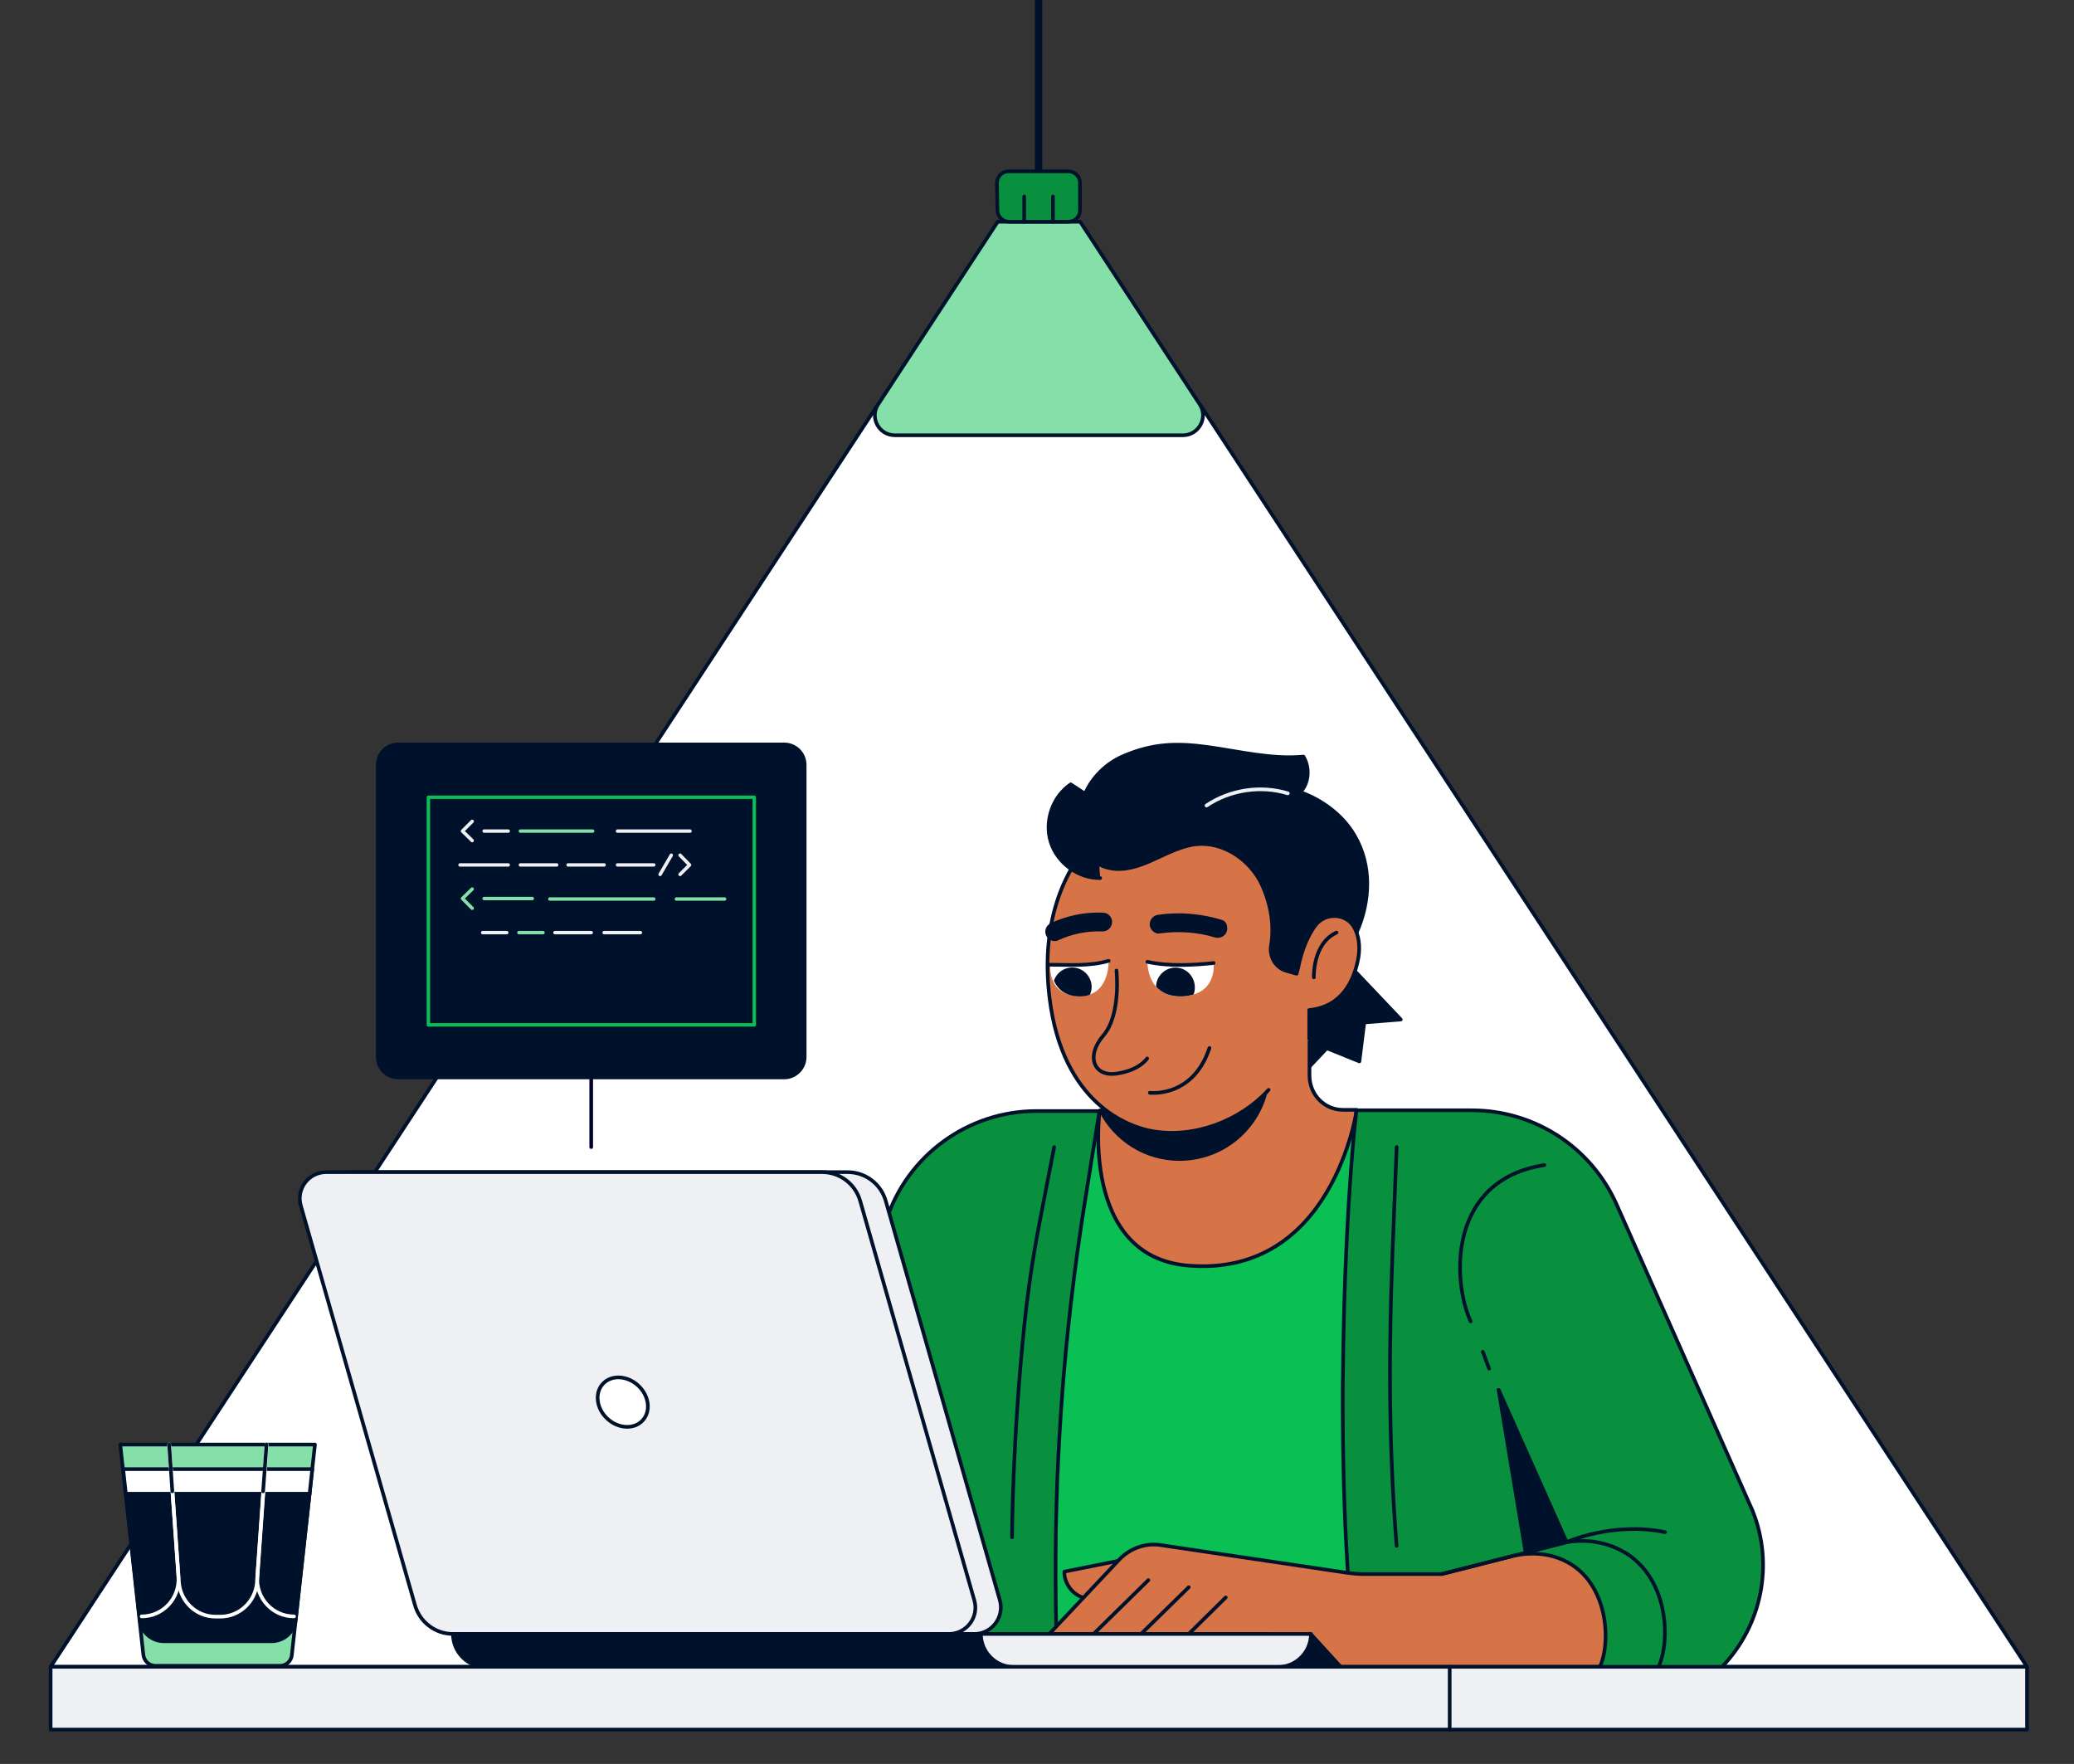 <?xml version="1.0" encoding="utf-8"?>
<!-- Generator: Adobe Illustrator 27.8.1, SVG Export Plug-In . SVG Version: 6.00 Build 0)  -->
<svg version="1.1" id="Layer_1" xmlns="http://www.w3.org/2000/svg" xmlns:xlink="http://www.w3.org/1999/xlink" x="0px" y="0px"
	 viewBox="0 0 852.1 724.6" style="enable-background:new 0 0 852.1 724.6;" xml:space="preserve">
<rect x="0" y="0" width="852.1" height="724.6" fill="#333333" stroke="none"/>
<style type="text/css">
	.st0{fill:#85DFA9;stroke:#00112C;stroke-width:1.5;stroke-linecap:round;stroke-linejoin:round;stroke-miterlimit:10;}
	.st1{fill:#FFFFFF;stroke:#00112C;stroke-width:1.5;stroke-linecap:round;stroke-linejoin:round;stroke-miterlimit:10;}
	.st2{fill:#00112C;stroke:#00112C;stroke-width:1.5;stroke-linecap:round;stroke-linejoin:round;stroke-miterlimit:10;}
	.st3{fill:#0ABF53;stroke:#00112C;stroke-width:1.5;stroke-linecap:round;stroke-linejoin:round;stroke-miterlimit:10;}
	.st4{fill:none;}
	.st5{fill:#EEF0F3;}
	.st6{fill:#EEF0F3;stroke:#00112C;stroke-width:1.5;stroke-linecap:round;stroke-linejoin:round;stroke-miterlimit:10;}
	.st7{fill:#F6F8F9;stroke:#00112C;stroke-width:1.5;stroke-linecap:round;stroke-linejoin:round;stroke-miterlimit:10;}
	.st8{fill:none;stroke:#00112C;stroke-width:1.5;stroke-linecap:round;stroke-linejoin:round;stroke-miterlimit:10;}
	.st9{fill:#FFAA80;stroke:#00112C;stroke-width:1.5;stroke-linecap:round;stroke-linejoin:round;stroke-miterlimit:10;}
	.st10{fill:#00112C;stroke:#EEF0F3;stroke-width:1.5;stroke-linecap:round;stroke-linejoin:round;stroke-miterlimit:10;}
	.st11{fill:none;stroke:#EEF0F3;stroke-width:1.5;stroke-linecap:round;stroke-linejoin:round;stroke-miterlimit:10;}
	.st12{fill:#FFFFFF;stroke:#00112C;stroke-width:1.5;stroke-miterlimit:10;}
	.st13{fill:none;stroke:#00112C;stroke-width:1.5;stroke-linecap:round;stroke-linejoin:round;}
	.st14{fill:none;stroke:#00112C;stroke-width:1.5;stroke-linecap:round;stroke-linejoin:round;stroke-dasharray:13.513,20.27;}
	.st15{fill:none;stroke:#00112C;stroke-width:1.5;stroke-linecap:round;stroke-linejoin:round;stroke-dasharray:13.799,20.698;}
	.st16{fill:none;stroke:#FFFFFF;stroke-width:1.5;stroke-linecap:round;stroke-linejoin:round;stroke-miterlimit:10;}
	.st17{fill:#E6735C;stroke:#00112C;stroke-width:1.5;stroke-linecap:round;stroke-linejoin:round;stroke-miterlimit:10;}
	.st18{fill:#FFFFFF;}
	.st19{fill:#85DFA9;}
	.st20{fill:#963B2F;stroke:#00112C;stroke-width:1.5;stroke-linecap:round;stroke-linejoin:round;stroke-miterlimit:10;}
	.st21{fill:#FFB797;stroke:#00112C;stroke-width:1.5;stroke-linecap:round;stroke-linejoin:round;stroke-miterlimit:10;}
	.st22{fill:#E07D6C;stroke:#00112C;stroke-width:1.5;stroke-linecap:round;stroke-linejoin:round;stroke-miterlimit:10;}
	.st23{fill:none;stroke:#00112C;stroke-width:8;stroke-linecap:square;stroke-linejoin:bevel;stroke-miterlimit:10;}
	.st24{fill:none;stroke:#0ABF53;stroke-width:8;stroke-linecap:square;stroke-linejoin:bevel;stroke-miterlimit:10;}
	.st25{fill:#ED8E69;stroke:#00112C;stroke-width:1.5;stroke-linecap:round;stroke-linejoin:round;}
	.st26{fill:#FFFFFF;stroke:#00112C;stroke-width:1.5;stroke-linecap:round;stroke-linejoin:round;}
	.st27{fill:#EEF0F3;stroke:#00112C;stroke-width:1.5;stroke-linecap:round;stroke-linejoin:round;}
	.st28{fill:#91533D;stroke:#91533D;stroke-width:1.5;stroke-linecap:round;stroke-linejoin:round;}
	.st29{fill:#91533D;}
	.st30{fill:#00112C;stroke:#00112C;stroke-width:1.5;stroke-linecap:round;stroke-linejoin:round;}
	.st31{fill:#0ABF53;stroke:#00112C;stroke-width:1.5;stroke-linecap:round;stroke-linejoin:round;}
	.st32{fill:#91533D;stroke:#00112C;stroke-width:1.5;stroke-linecap:round;stroke-linejoin:round;}
	.st33{fill:#85DFA9;stroke:#00112C;stroke-width:1.5;stroke-linecap:round;stroke-linejoin:round;}
	.st34{fill:#FFAA80;}
	.st35{fill:#00112C;}
	.st36{fill:#ED8E69;}
	.st37{fill:#0ABF53;}
	.st38{fill:#FFFFFF;stroke:#000929;stroke-width:1.5;stroke-linecap:round;stroke-linejoin:round;stroke-miterlimit:10;}
	.st39{fill:#00112C;stroke:#000929;stroke-width:1.5;stroke-linecap:round;stroke-linejoin:round;stroke-miterlimit:10;}
	.st40{fill:none;stroke:#000929;stroke-width:1.5;stroke-linecap:round;stroke-linejoin:round;stroke-miterlimit:10;}
	.st41{fill:#AA5950;stroke:#00112C;stroke-width:1.5;stroke-linecap:round;stroke-linejoin:round;stroke-miterlimit:10;}
	.st42{fill:#D8846A;stroke:#00112C;stroke-width:1.5;stroke-linecap:round;stroke-linejoin:round;stroke-miterlimit:10;}
	.st43{fill:#00112C;stroke:#070E15;stroke-width:1.5;stroke-linecap:round;stroke-linejoin:round;stroke-miterlimit:10;}
	.st44{fill:#F6F8F9;stroke:#000929;stroke-width:1.5;stroke-linecap:round;stroke-linejoin:round;stroke-miterlimit:10;}
	.st45{fill:none;stroke:#00112C;stroke-width:1.5;stroke-linecap:round;stroke-linejoin:round;stroke-dasharray:16.78,25.17;}
	.st46{fill:none;stroke:#00112C;stroke-width:1.5;stroke-linecap:round;stroke-linejoin:round;stroke-dasharray:17.116,25.674;}
	.st47{opacity:0.2;}
	.st48{fill:none;stroke:#00112C;stroke-width:1.5;stroke-linecap:round;stroke-linejoin:round;stroke-dasharray:3.978,5.968;}
	.st49{fill:#FFB69C;stroke:#00112C;stroke-width:1.5;stroke-linecap:round;stroke-linejoin:round;stroke-miterlimit:10;}
	.st50{fill:#00112C;stroke:#FFFFFF;stroke-width:1.5;stroke-linecap:round;stroke-linejoin:round;stroke-miterlimit:10;}
	.st51{fill:none;stroke:#85DFA9;stroke-width:1.5;stroke-linecap:round;stroke-linejoin:round;stroke-miterlimit:10;}
	.st52{fill:#D37162;}
	.st53{fill:#C15644;stroke:#00112C;stroke-width:1.5;stroke-linecap:round;stroke-linejoin:round;stroke-miterlimit:10;}
	.st54{fill:none;stroke:#C15644;stroke-width:1.5;stroke-linecap:round;stroke-linejoin:round;stroke-miterlimit:10;}
	.st55{fill:#9E4638;stroke:#00112C;stroke-width:1.5;stroke-linecap:round;stroke-linejoin:round;stroke-miterlimit:10;}
	.st56{fill:none;stroke:#F3EEFF;stroke-width:1.5;stroke-linecap:round;stroke-linejoin:round;stroke-miterlimit:10;}
	.st57{opacity:0.5;clip-path:url(#SVGID_00000136401163616946654080000007796238465752536751_);}
	.st58{fill:#772A23;}
	.st59{fill:#D37162;stroke:#00112C;stroke-width:1.5;stroke-linecap:round;stroke-linejoin:round;stroke-miterlimit:10;}
	.st60{fill:#89382B;}
	.st61{fill:#B25D46;stroke:#00112C;stroke-width:1.5;stroke-linecap:round;stroke-linejoin:round;stroke-miterlimit:10;}
	.st62{opacity:0.5;clip-path:url(#SVGID_00000183967887595772639630000014367802466818146698_);}
	.st63{fill:#E2745A;stroke:#00112C;stroke-width:1.5;stroke-linecap:round;stroke-linejoin:round;stroke-miterlimit:10;}
	.st64{fill:#00112C;stroke:#00122C;stroke-width:1.5;stroke-linecap:round;stroke-miterlimit:10;}
	.st65{fill:none;stroke:#00112C;stroke-width:1.5;stroke-miterlimit:10;}
	
		.st66{clip-path:url(#SVGID_00000045616126785455556930000004031353448933243780_);fill:none;stroke:#00112C;stroke-width:1.5;stroke-linecap:round;stroke-linejoin:round;stroke-miterlimit:10;}
	.st67{clip-path:url(#SVGID_00000045616126785455556930000004031353448933243780_);}
	.st68{fill:#EEF0F3;stroke:#00112C;stroke-width:1.5;stroke-miterlimit:10;}
	.st69{fill:#00122C;stroke:#00112C;stroke-width:1.5;stroke-miterlimit:10;}
	.st70{fill:#FFFFFF;stroke:#FFFFFF;stroke-width:1.5;stroke-linecap:round;stroke-linejoin:round;stroke-miterlimit:10;}
	.st71{fill:#A84E3F;stroke:#00112C;stroke-width:1.5;stroke-linecap:round;stroke-linejoin:round;stroke-miterlimit:10;}
	.st72{fill:none;stroke:#00112C;stroke-width:1.5;stroke-linecap:round;stroke-linejoin:round;stroke-dasharray:3.894,5.842;}
	.st73{clip-path:url(#SVGID_00000066478084749568374330000005902194056800666268_);}
	.st74{fill:#B34B36;stroke:#00112C;stroke-width:1.5;stroke-linecap:round;stroke-linejoin:round;stroke-miterlimit:10;}
	.st75{fill:#E6735C;}
	.st76{fill:#C65846;stroke:#00112C;stroke-width:1.5;stroke-linecap:round;stroke-linejoin:round;stroke-miterlimit:10;}
	.st77{fill:#DB6963;}
	.st78{fill:#FFB899;stroke:#00112C;stroke-width:1.5;stroke-linecap:round;stroke-linejoin:round;stroke-miterlimit:10;}
	.st79{fill:#ED9677;stroke:#00112C;stroke-width:1.5;stroke-linecap:round;stroke-linejoin:round;stroke-miterlimit:10;}
	.st80{fill:#B75048;}
	.st81{fill:#EEF0F3;stroke:#EEF0F3;stroke-width:1.4;stroke-linecap:round;stroke-linejoin:round;stroke-miterlimit:10;}
	.st82{fill:none;stroke:#EEF0F3;stroke-width:1.4;stroke-linecap:round;stroke-linejoin:round;stroke-miterlimit:10;}
	.st83{fill:none;stroke:#85DFA9;stroke-width:1.4;stroke-linecap:round;stroke-linejoin:round;stroke-miterlimit:10;}
	.st84{fill:#0ABF53;stroke:#0ABF53;stroke-width:1.4;stroke-linecap:round;stroke-linejoin:round;stroke-miterlimit:10;}
	.st85{fill:#00112C;stroke:#00112C;stroke-width:1.4;stroke-linecap:round;stroke-linejoin:round;stroke-miterlimit:10;}
	.st86{fill:#0ABF53;stroke:#00112C;stroke-width:1.4;stroke-linecap:round;stroke-linejoin:round;stroke-miterlimit:10;}
	.st87{fill:none;stroke:#0ABF53;stroke-width:1.4;stroke-linecap:round;stroke-linejoin:round;stroke-miterlimit:10;}
	.st88{fill:#574CFA;stroke:#574CFA;stroke-width:1.5;stroke-linecap:round;stroke-linejoin:round;stroke-miterlimit:10;}
	.st89{clip-path:url(#SVGID_00000059303836200664110730000003239663232913413280_);}
	
		.st90{clip-path:url(#SVGID_00000140703543137712910890000009895283740222920349_);fill:#0ABF53;stroke:#00112C;stroke-width:1.5;stroke-linecap:round;stroke-linejoin:round;stroke-miterlimit:10;}
	.st91{clip-path:url(#SVGID_00000140703543137712910890000009895283740222920349_);}
	
		.st92{clip-path:url(#SVGID_00000144323136405448671370000002296942733191182509_);fill:#EEF0F3;stroke:#00112C;stroke-width:1.5;stroke-linecap:round;stroke-linejoin:round;stroke-miterlimit:10;}
	.st93{clip-path:url(#SVGID_00000144323136405448671370000002296942733191182509_);}
	
		.st94{clip-path:url(#SVGID_00000144323136405448671370000002296942733191182509_);fill:none;stroke:#00112C;stroke-width:1.5;stroke-linecap:round;stroke-linejoin:round;stroke-miterlimit:10;}
	.st95{clip-path:url(#SVGID_00000144323136405448671370000002296942733191182509_);fill:#E6735C;}
	
		.st96{clip-path:url(#SVGID_00000171705222440646261400000000385922957969145504_);fill:#85DFA9;stroke:#00112C;stroke-width:1.5;stroke-linecap:round;stroke-linejoin:round;stroke-miterlimit:10;}
	.st97{clip-path:url(#SVGID_00000171705222440646261400000000385922957969145504_);}
	.st98{fill:none;stroke:#00112C;stroke-width:1.5;stroke-linecap:round;stroke-linejoin:round;stroke-dasharray:4.023,6.034;}
	.st99{fill:#08903F;stroke:#00112C;stroke-width:1.5;stroke-linecap:round;stroke-linejoin:round;stroke-miterlimit:10;}
	.st100{fill:#D67056;stroke:#00112C;stroke-width:1.5;stroke-linecap:round;stroke-linejoin:round;stroke-miterlimit:10;}
	.st101{fill:#E08D68;stroke:#00112C;stroke-width:1.5;stroke-linecap:round;stroke-linejoin:round;stroke-miterlimit:10;}
	.st102{fill:#BF493D;}
	.st103{fill:none;stroke:#00112C;stroke-width:1.5;stroke-linecap:round;stroke-linejoin:round;stroke-dasharray:3.963,5.944;}
	
		.st104{clip-path:url(#SVGID_00000032624952229020407140000007522235324162041532_);fill:#00112C;stroke:#00112C;stroke-width:1.5;stroke-linecap:round;stroke-linejoin:round;stroke-miterlimit:10;}
	
		.st105{clip-path:url(#SVGID_00000142140245620728462050000013777084771970119335_);fill:#00112C;stroke:#00112C;stroke-width:1.5;stroke-linecap:round;stroke-linejoin:round;stroke-miterlimit:10;}
	.st106{fill:#A33A29;stroke:#00112C;stroke-width:1.5;stroke-linecap:round;stroke-linejoin:round;stroke-miterlimit:10;}
	.st107{fill:none;stroke:#A33A29;stroke-width:1.5;stroke-linecap:round;stroke-linejoin:round;stroke-miterlimit:10;}
	.st108{fill:#FFB699;stroke:#00112C;stroke-width:1.5;stroke-linecap:round;stroke-linejoin:round;stroke-miterlimit:10;}
	
		.st109{clip-path:url(#SVGID_00000007415377956306114120000007868302127679197332_);fill:#00112C;stroke:#00112C;stroke-width:1.5;stroke-linecap:round;stroke-linejoin:round;stroke-miterlimit:10;}
	
		.st110{clip-path:url(#SVGID_00000073684377087033183280000015373444978240381084_);fill:#00112C;stroke:#00112C;stroke-width:1.5;stroke-linecap:round;stroke-linejoin:round;stroke-miterlimit:10;}
	.st111{fill:#0ABF53;stroke:#00012C;stroke-width:1.5;stroke-linecap:round;stroke-linejoin:round;stroke-miterlimit:10;}
	.st112{fill:#00012C;stroke:#00012C;stroke-width:1.5;stroke-linecap:round;stroke-linejoin:round;stroke-miterlimit:10;}
	.st113{fill:none;stroke:#F3F6F9;stroke-width:1.5;stroke-linecap:round;stroke-linejoin:round;stroke-miterlimit:10;}
	.st114{fill:none;stroke:#00012C;stroke-width:1.5;stroke-linecap:round;stroke-linejoin:round;stroke-miterlimit:10;}
	.st115{fill:#F7F8F9;stroke:#00112C;stroke-width:1.5;stroke-linecap:round;stroke-linejoin:round;stroke-miterlimit:10;}
	.st116{fill:#FFFFFF;stroke:#00112C;stroke-width:1.5;stroke-linecap:round;stroke-miterlimit:10;}
	.st117{fill:#E86456;}
	
		.st118{clip-path:url(#SVGID_00000124154094735151275340000006506785893227482778_);fill:#00112C;stroke:#00112C;stroke-width:1.5;stroke-linecap:round;stroke-linejoin:round;stroke-miterlimit:10;}
	
		.st119{clip-path:url(#SVGID_00000086658711421807236990000009799076434557127355_);fill:#00112C;stroke:#00112C;stroke-width:1.5;stroke-linecap:round;stroke-linejoin:round;stroke-miterlimit:10;}
	.st120{fill:#0ABE53;stroke:#00112C;stroke-width:1.5;stroke-linecap:round;stroke-linejoin:round;stroke-miterlimit:10;}
	.st121{fill:#EEF0F3;stroke:#00112C;stroke-width:3;stroke-linecap:round;stroke-linejoin:round;stroke-miterlimit:10;}
	.st122{fill:#D67347;stroke:#00112C;stroke-width:1.5;stroke-linecap:round;stroke-linejoin:round;stroke-miterlimit:10;}
</style>
<g>
	<g>
		<polygon class="st1" points="492.9,166 360.8,166 20.8,684.7 832.8,684.7 		"/>
		<path class="st0" d="M409.9,91.1l-49.1,75c-3.6,5.5,0.3,12.7,6.9,12.7H486c6.5,0,10.5-7.3,6.9-12.7l-49.1-75H409.9z"/>
	</g>
	<rect x="424.1" y="459.9" class="st111" width="149" height="208.7"/>
	<polygon class="st2" points="531.4,411.3 533.8,442.6 545.1,430.6 558.5,436 560.5,420 575.5,418.8 553.4,395.5 	"/>
	<line class="st121" x1="426.7" y1="70.4" x2="426.7" y2="0"/>
	<g>
		<path class="st122" d="M538,414.9v26.9c0,7.8,6.1,14.1,13.7,14.1h5.7c0,0-9.7,68.8-69.1,64c-44.7-3.6-36.5-63.7-36.5-63.7
			l26.6-0.3L538,414.9z"/>
		<path class="st2" d="M484.6,476.1c16.9,0,31.2-11.5,35.3-27.2c-11.7,11.9-29.7,18.6-46.3,15.7c-4.2-0.7-11.4-2.9-18.8-8.4l-2.6,0
			C458.3,468.1,470.5,476.1,484.6,476.1z"/>
		<path class="st122" d="M521.2,447.7c-11.7,12.8-30.4,19.9-47.6,17c-9.9-1.7-37.1-11.3-42.4-54.8c-7.4-60.8,36.4-88.6,65.7-83.7
			c19.7,3.3,32.4,22.5,37.7,45.2c1,4.3,5.9,6.3,9.6,4.1l0,0c1.8-1.1,4-1.2,5.9-0.4c2.9,1.3,5.3,3.7,6.7,6.6c1.9,4,2,8.8,1,13.2
			c-1.7,7.7-6.2,18.7-19.9,20v11.9"/>
		<path class="st2" d="M452,360.7c-9,0.1-17.6-6.2-20.3-14.8c-2.7-8.6,0.8-18.7,8.2-23.7l9.9,6.5"/>
		<path class="st2" d="M556.5,343.2c-4.8-8.3-13.3-14.6-22.3-17.8c3.7-3.7,4-10.2,1.3-14.6c-13.1,1.2-26.1-2.1-39.1-3.9
			c-13-1.8-22.8-1.5-34.9,3.7c-7,3-12.8,8.7-15.8,15.7c-3.2,7.3-3.6,17.8,1.1,24.4c2.1,3,5.2,5.2,9.5,6c6.1,1.1,12.2-1.1,17.8-3.7
			c5.6-2.5,11.2-5.5,17.3-6.2c11.3-1.2,22.5,6.5,27.2,16.9c3.5,7.8,5,16.4,3.6,24.7c-0.8,4.7,2,9.3,6.6,10.5l3.9,1.1l0.6-2.3
			c1.6-8.1,4.3-13.7,6.9-17.3c4.2-5.9,13.4-5.4,16.6,1.2c0,0,0,0.1,0.1,0.1c0.2,0.4,0.4,0.8,0.5,1.3
			C563,370.3,563.7,355.5,556.5,343.2z"/>
		<path class="st11" d="M495.7,330.9c9.7-6.5,22.3-8.4,33.4-5"/>
		<g>
			<path class="st18" d="M471.4,395.1L471.4,395.1c9,2,18.3,2.1,27.2,0.5l0,0c0,0,1.8,12.9-12.8,13.7
				C471.1,410,471.4,395.1,471.4,395.1z"/>
			<path class="st8" d="M471.4,395.1c9,2,19.5,1.3,27.2,0.5"/>
		</g>
		<g>
			<path class="st18" d="M431.5,396.3L431.5,396.3c7.9,0.1,16.1,0.7,24-1.6h0c0,0,0.5,14.9-12.4,14.5
				C430.2,408.9,431.5,396.3,431.5,396.3z"/>
			<path class="st8" d="M431.5,396.3c7.7,0,16.1,0.7,24-1.6"/>
		</g>
		<path class="st35" d="M484.4,397.6c-4.3-0.8-8.5,2.1-9.3,6.4c-0.1,0.4-0.1,0.8-0.1,1.3c2.1,2.4,5.4,4.2,10.8,4
			c1.8-0.1,3.3-0.4,4.6-0.8c0.2-0.5,0.3-1,0.4-1.5C491.5,402.6,488.7,398.4,484.4,397.6z"/>
		<path class="st35" d="M442.6,397.7c-4.1-1.1-8.3,1.2-9.6,5.2c1.5,3.3,4.4,6.2,10.1,6.4c1.8,0.1,3.4-0.2,4.7-0.7
			c0.1-0.3,0.3-0.7,0.4-1.1C449.4,403.3,446.9,398.9,442.6,397.7z"/>
		<g>
			<path class="st35" d="M475.6,383.5c-1.6-0.3-2.9-1.6-3.2-3.3c-0.3-2.1,1.2-4.1,3.3-4.4c8.8-1.3,17.9-0.5,26.4,2.1
				c0.8,0.3,1.5,0.9,1.8,1.7c1.3,3.8-1.8,6.3-4.7,5.5c-7.2-2.2-15-2.7-22.4-1.7C476.4,383.5,476,383.5,475.6,383.5z"/>
		</g>
		<g>
			<path class="st35" d="M432.6,386.5c-1.2-0.2-2.2-1-2.8-2.2c-0.9-1.9,0-4.2,1.9-5.1c6.7-3.1,14.1-4.6,21.5-4.3
				c2.2,0.1,3.8,1.9,3.7,4c-0.1,2.1-1.9,3.8-4,3.7c-6.2-0.2-12.4,1-18,3.6C434.2,386.6,433.4,386.7,432.6,386.5z"/>
		</g>
		<path class="st8" d="M458.7,398.7c0,0,2,18.1-5.4,26.7s-3.8,17.1,5.6,15.6c9.4-1.4,12.4-6.2,12.4-6.2"/>
	</g>
	<path class="st99" d="M425.9,456.4h25.8l-5.9,36.8c-8.9,55.3-12.9,111.3-12,167.3l0.4,24.2H304.8l33.1-102.3l26.2-81
		C372.7,474.6,397.7,456.4,425.9,456.4z"/>
	<path class="st99" d="M604.7,456.1h-47.4c-4.2,35-10.2,145,0,228.9l150.1-0.2c16.5-17.1,21.5-42.3,12.6-64.3l-55.8-125.7
		C653.7,471.2,630.4,456.1,604.7,456.1z"/>
	<path class="st122" d="M461.3,640.8c-8,1.6-16,3.2-24,4.8c-0.2,3.8,2.2,7.8,5.5,9.7c3.3,1.9,7.3,2.3,11.1,1.7"/>
	<path class="st122" d="M459.9,640.6c4.2-4.4,10.2-6.7,16.3-6l77.4,11.5c2.2,0.3,4.4,0.5,6.6,0.5h32.1l29.6-7.5
		c5.3-1.2,10.8-1.2,16.1,0.2c22.9,6.4,24.3,34.9,19.3,45.4l-137.4,0l1-13.5h-89.8L459.9,640.6z"/>
	<line class="st8" x1="471.8" y1="649.1" x2="449.3" y2="671.2"/>
	<line class="st8" x1="488.4" y1="652" x2="468.8" y2="671.2"/>
	<line class="st8" x1="503.6" y1="656.2" x2="488.4" y2="671.2"/>
	<polyline class="st8" points="615.7,571 643.6,633.5 592.3,646.6 	"/>
	<path class="st8" d="M415.8,631.5c0,0,0.1-40,5.1-87.6c1.5-14.5,3.7-29,6.5-43.3l5.7-29.4"/>
	<path class="st8" d="M573.8,635c-3.6-45.4-3-84.7-1.8-117.5l1.8-46.3"/>
	<polygon class="st2" points="538.5,671.2 550.8,684.7 524.9,684.7 	"/>
	<path class="st6" d="M410.8,657.4l-46.9-164.1c-2-7-8.4-11.8-15.6-11.8H144.5c-7.2,0-12.4,6.9-10.4,13.8L181,659.4
		c2,7,8.4,11.8,15.6,11.8h203.7C407.5,671.2,412.7,664.3,410.8,657.4z"/>
	<path class="st6" d="M400.3,657.4l-46.9-164.1c-2-7-8.4-11.8-15.6-11.8H134c-7.2,0-12.4,6.9-10.4,13.8l46.9,164.1
		c2,7,8.4,11.8,15.6,11.8h203.7C397.1,671.2,402.3,664.3,400.3,657.4z"/>
	<path class="st2" d="M186.1,671.2L186.1,671.2c0,7.5,6.1,13.6,13.6,13.6h230.4v-13.6H186.1z"/>
	<path class="st6" d="M403,671.2L403,671.2c0,7.5,6.1,13.6,13.6,13.6h108.4c7.5,0,13.6-6.1,13.6-13.6l0,0H403z"/>
	<path class="st8" d="M641.3,634c6-1.4,12.3-1.4,18.2,0.3c25.9,7.3,27.5,38.5,21.9,50.4"/>
	<polygon class="st2" points="615.7,571 626.8,637.8 643.6,633.5 	"/>
	<path class="st8" d="M604.2,542.8c-7.7-17-9.2-58.1,30.3-64.2"/>
	<line class="st8" x1="609.2" y1="555.3" x2="611.8" y2="562.2"/>
	<path class="st8" d="M684.1,629.4c-21.4-4.5-40.5,4.1-40.5,4.1"/>
	<path class="st99" d="M414.5,91.1h24.5c2.6,0,4.7-2.1,4.7-4.7V75.1c0-2.6-2.1-4.7-4.7-4.7h-24.7c-2.6,0-4.7,2.2-4.7,4.8l0.2,11.3
		C409.9,89,412,91.1,414.5,91.1z"/>
	<line class="st6" x1="432.6" y1="91.1" x2="432.6" y2="80.7"/>
	<line class="st6" x1="420.8" y1="91.1" x2="420.8" y2="80.7"/>
	<g>
		<rect x="20.8" y="684.7" class="st6" width="812" height="25.8"/>
		<line class="st8" x1="595.6" y1="684.7" x2="595.6" y2="710.5"/>
	</g>
	<path class="st8" d="M472.4,448.9c0,0,17.7,2.2,24.5-18.4"/>
	<path class="st8" d="M539.8,401.5c0,0-0.6-13.9,9.3-18.4"/>
	<g>
		<line class="st114" x1="242.9" y1="471.2" x2="242.9" y2="441.2"/>
		<path class="st2" d="M322.2,442.6H163.6c-4.6,0-8.4-3.7-8.4-8.4v-120c0-4.6,3.7-8.4,8.4-8.4h158.6c4.6,0,8.4,3.7,8.4,8.4v120
			C330.6,438.8,326.8,442.6,322.2,442.6z"/>
		<g>
			<polyline class="st82" points="194,337.4 190,341.4 194,345.3 			"/>
			<line class="st82" x1="198.9" y1="341.4" x2="208.8" y2="341.4"/>
			<line class="st83" x1="213.8" y1="341.4" x2="243.5" y2="341.4"/>
			<polyline class="st83" points="194,365.2 190,369.1 194,373.1 			"/>
			<line class="st83" x1="198.9" y1="369.1" x2="218.7" y2="369.1"/>
			<polyline class="st82" points="279.4,359.2 283.3,355.3 279.4,351.3 			"/>
			<line class="st82" x1="198.3" y1="383.1" x2="208.2" y2="383.1"/>
			<line class="st83" x1="213.2" y1="383.1" x2="223.1" y2="383.1"/>
			<line class="st82" x1="228" y1="383.1" x2="242.9" y2="383.1"/>
			<line class="st82" x1="189" y1="355.3" x2="208.8" y2="355.3"/>
			<line class="st82" x1="213.8" y1="355.3" x2="228.7" y2="355.3"/>
			<line class="st83" x1="297.7" y1="369.3" x2="277.9" y2="369.3"/>
			<line class="st83" x1="268.6" y1="369.3" x2="225.9" y2="369.3"/>
			<line class="st82" x1="283.5" y1="341.4" x2="253.7" y2="341.4"/>
			<line class="st82" x1="268.6" y1="355.3" x2="253.7" y2="355.3"/>
			<line class="st82" x1="248.2" y1="355.3" x2="233.4" y2="355.3"/>
			<line class="st82" x1="263.1" y1="383.1" x2="248.2" y2="383.1"/>
			<rect x="176" y="327.5" class="st87" width="133.9" height="93.5"/>
			<line class="st82" x1="271.2" y1="359.2" x2="275.8" y2="351.3"/>
		</g>
		<g>
			<path class="st0" d="M115,684.3H63.9c-2.5,0-4.7-1.9-5-4.5l-9.5-86.4h80l-9.5,86.4C119.7,682.4,117.5,684.3,115,684.3z"/>
			<g>
				<path class="st2" d="M67.3,674.2l44.3,0c5.1,0,9.4-3.9,9.9-9l5.7-51.6H51.7l5.7,51.6C57.9,670.3,62.2,674.2,67.3,674.2z"/>
				<polygon class="st1" points="50.6,603.5 51.7,613.6 127.2,613.6 128.3,603.5 				"/>
			</g>
			<path class="st16" d="M69.5,593.4l4,56.5c0.6,8,7.1,14.2,15.1,14.2h1.9c7.9,0,14.5-6.2,15.1-14.2l4-56.5"/>
			<path class="st16" d="M109.5,593.4l-3.8,54.3c-0.6,8.8,6.3,16.3,15.1,16.3h0"/>
			<path class="st16" d="M69.5,593.4l3.8,54.3c0.6,8.8-6.3,16.3-15.1,16.3h0"/>
			<line class="st2" x1="69.5" y1="593.4" x2="70.8" y2="612.6"/>
			<line class="st8" x1="108.1" y1="612.6" x2="109.5" y2="593.4"/>
		</g>
		
			<ellipse transform="matrix(0.675 -0.738 0.738 0.675 -342.048 375.677)" class="st1" cx="255.7" cy="576.3" rx="9.3" ry="11.1"/>
	</g>
</g>
</svg>
